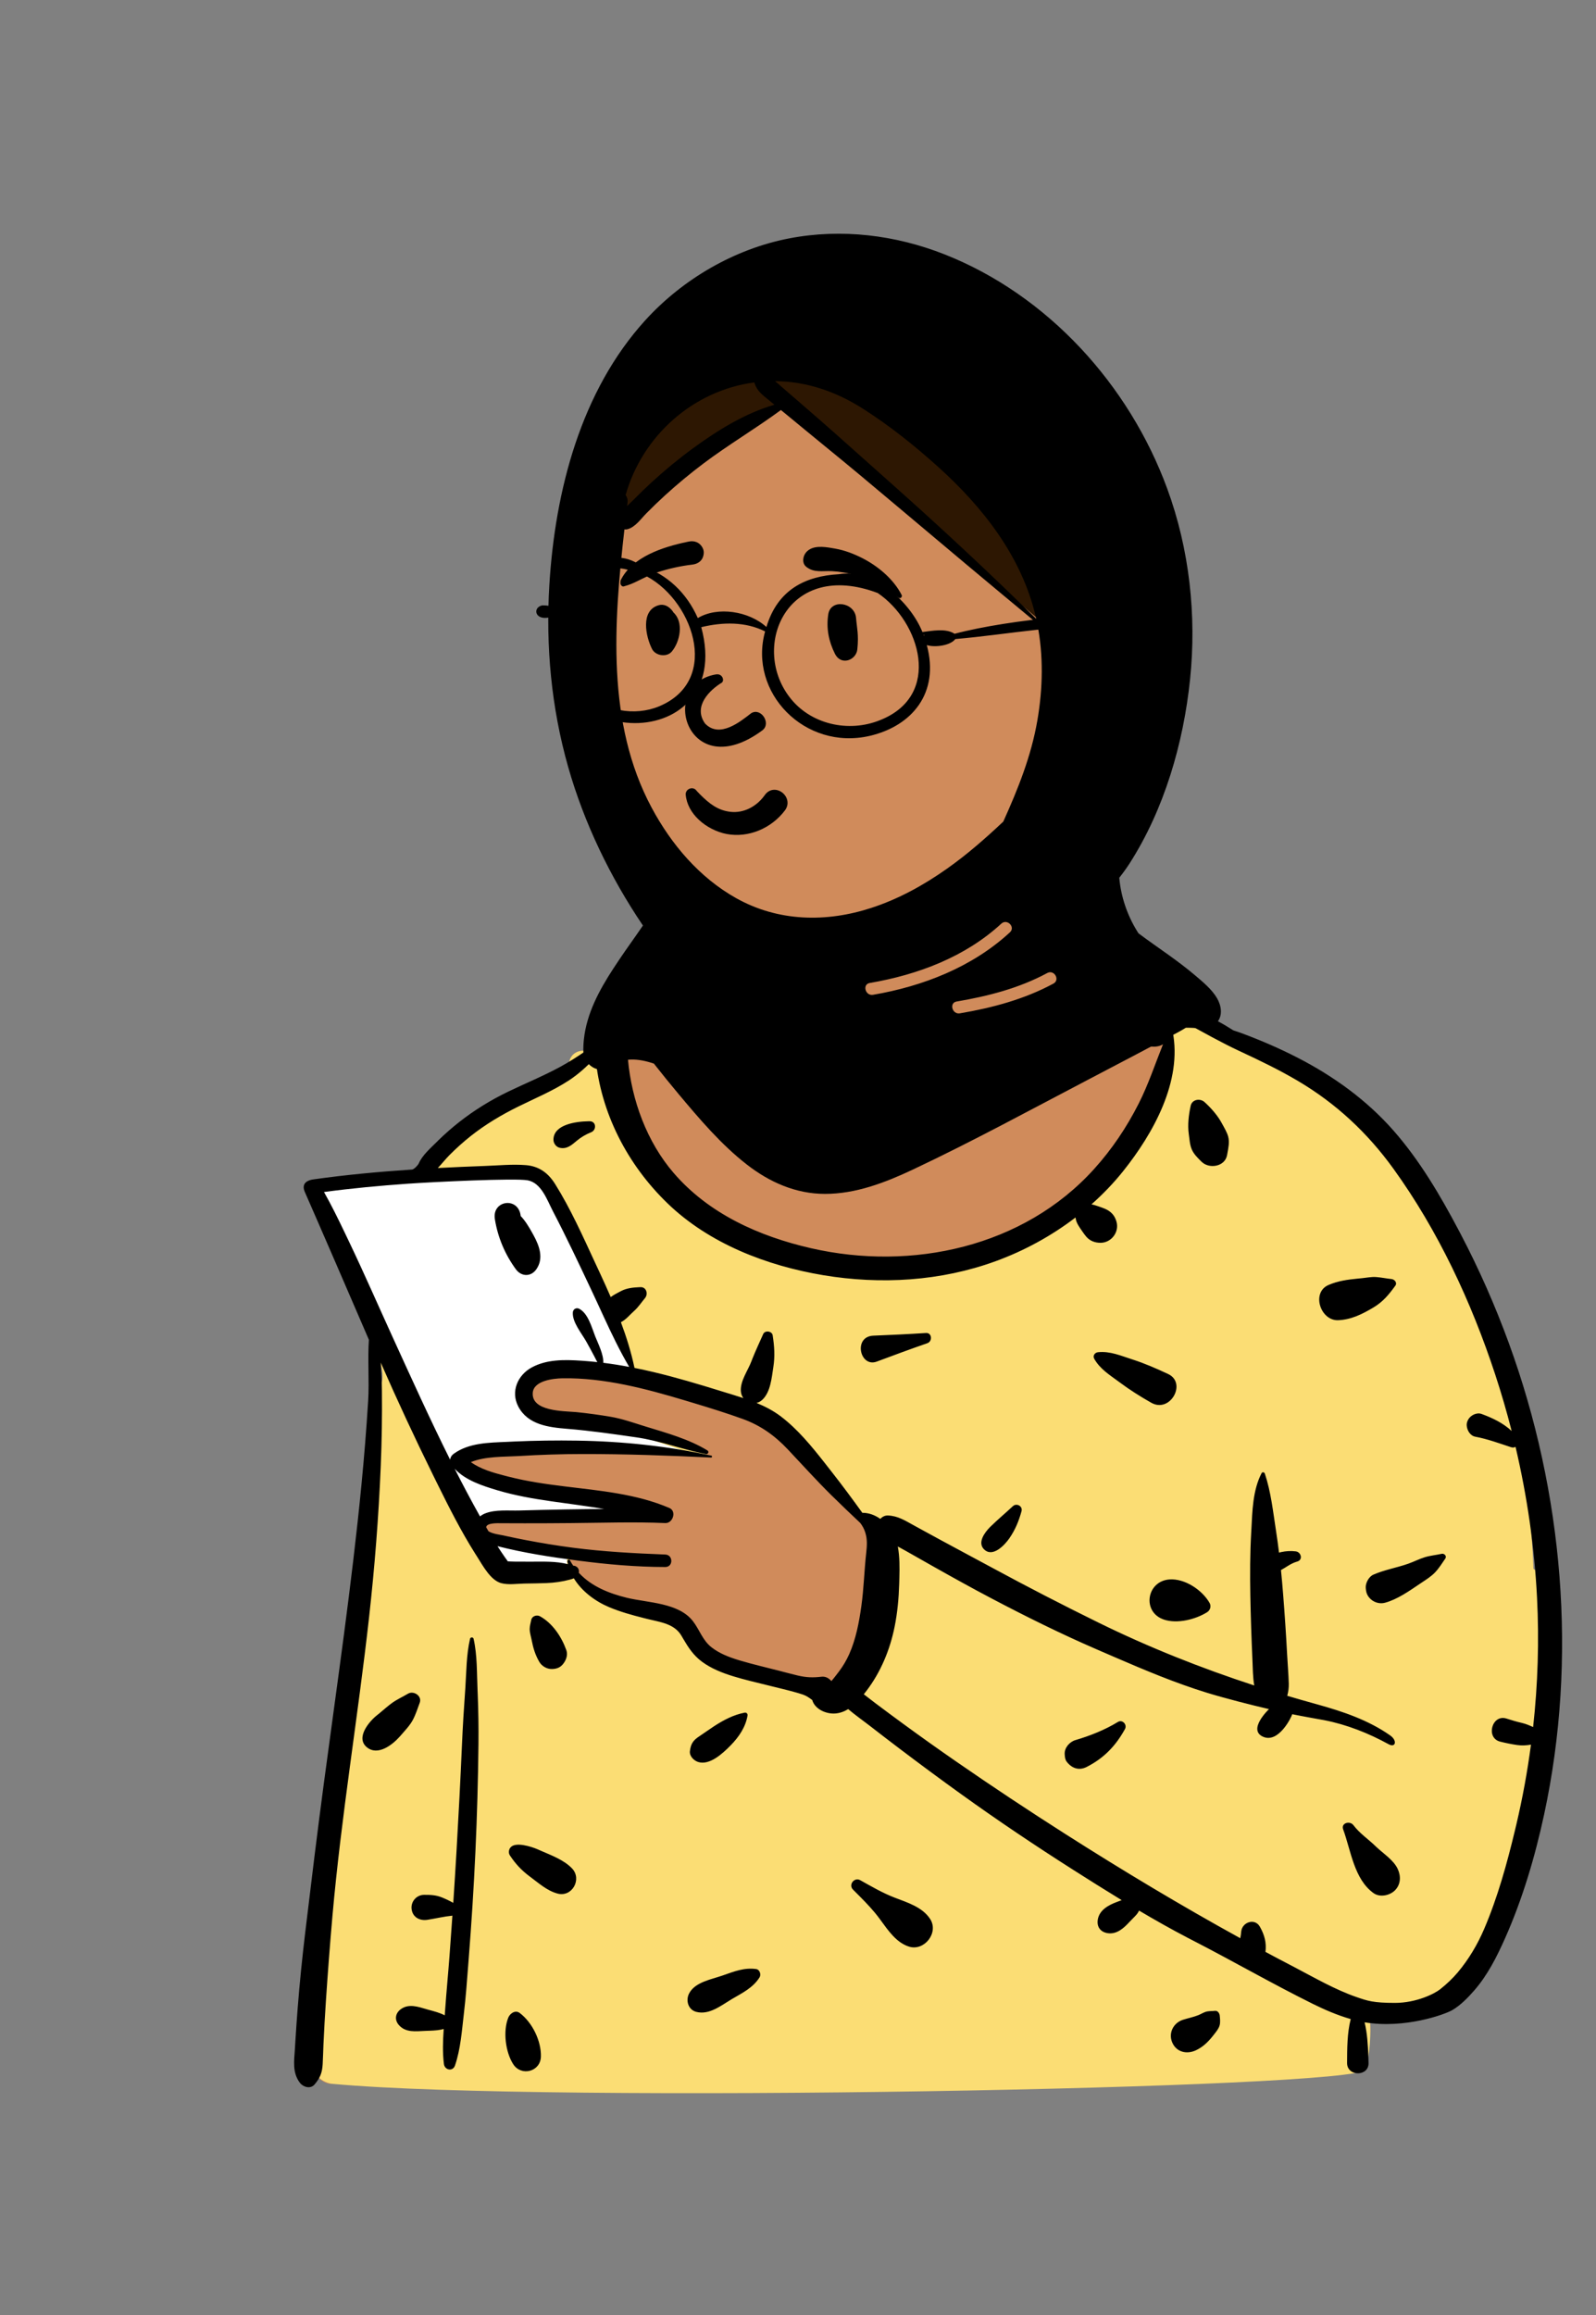 <svg width="2453" height="3557" viewBox="0 0 2453 3557" fill="none" xmlns="http://www.w3.org/2000/svg">
<rect x="0" y="0" width="2453" height="3557" fill="#808080" stroke="none"/>
<g clip-path="url(#clip0_5_19362)">
<path fill-rule="evenodd" clip-rule="evenodd" d="M585.148 2130.53C593.348 2107.93 581.374 2085.38 574.732 2063.51C551.136 1987.66 615.675 1796.36 660.813 1793.57C677.32 1750.68 721.377 1732.89 756.051 1708.19C795.4 1683.53 833.676 1655.21 874.598 1633.59C876.874 1613.16 901.542 1608.1 916.627 1622.71C958.059 1596.83 1007.74 1601.64 1052.15 1584.68C1085.9 1529.91 1088.43 1472.31 1097.37 1419.47C1101.26 1396.44 1097.12 1374.21 1112.8 1353.68C1165.45 1279.31 1373.5 1247.07 1450.21 1291.14C1491.5 1265.28 1492.49 1312.11 1499.05 1341.02C1506.34 1355.48 1510.28 1371.85 1509.06 1389.11C1528.61 1430.11 1545.18 1481.39 1586.27 1512.01C1638.39 1550.86 1718.59 1565.63 1769.41 1584.68C1780.81 1573.67 1784.29 1557.74 1784.29 1557.74C1863.06 1574.94 1939.51 1605.16 2005.5 1652.35C2080.47 1674.37 2133.28 1735.6 2171.46 1801.26C2175.67 1808.18 2176.66 1815.24 2175.43 1821.72C2292.84 1994.55 2348.88 2201.45 2356.75 2410.42C2432.26 2455.92 2320.86 2864.69 2294.93 2949.55C2294.91 2949.54 2294.88 2949.53 2294.85 2949.52C2278.03 2979.42 2258.93 3064.77 2216.83 3058.16C2187.95 3090.95 2141.92 3084.51 2102.73 3087.03C2109.11 3111.61 2105.98 3139.75 2098.38 3164.04C2089.39 3192.96 2045.3 3193.94 2039.04 3162.41C1648.76 3238.55 1248.31 3177.8 853.631 3189.23C739.518 3190.04 625.415 3193.59 511.576 3201.75C495.547 3202.9 479.295 3186.45 480.386 3170.43C504.861 2908.95 527.846 2564.99 555.216 2306.08C561.706 2247.03 566.84 2187.34 585.148 2130.53Z" fill="#D08B5B"/>
<path fill-rule="evenodd" clip-rule="evenodd" d="M1783.89 1559.48C1784.03 1558.9 1784.17 1558.33 1784.29 1557.74C1863.06 1574.94 1939.51 1605.16 2005.5 1652.35C2080.47 1674.37 2133.28 1735.6 2171.46 1801.26L2171.97 1802.13C2175.74 1808.77 2176.61 1815.51 2175.43 1821.72C2292.84 1994.55 2348.88 2201.45 2356.75 2410.42C2432.26 2455.92 2320.86 2864.69 2294.93 2949.55L2294.85 2949.52C2290.66 2956.97 2286.33 2967.86 2281.53 2979.92C2267.08 3016.25 2248.44 3063.12 2216.83 3058.16C2193.35 3084.82 2158.54 3085.55 2125.28 3086.24C2117.63 3086.4 2110.06 3086.55 2102.73 3087.03C2109.11 3111.61 2105.98 3155.47 2098.38 3179.77C2089.39 3208.69 842.769 3232.25 511.576 3201.75C495.583 3200.28 479.295 3186.45 480.386 3170.43C490.665 3060.62 500.681 2936.26 510.869 2809.76C524.94 2635.05 539.34 2456.25 555.215 2306.08C555.836 2300.43 556.445 2294.77 557.054 2289.11C562.809 2235.63 568.591 2181.9 585.148 2130.53C591.696 2112.48 585.38 2094.47 579.187 2076.8C577.624 2072.35 576.07 2067.92 574.732 2063.51C551.136 1987.67 611.254 1796.82 654.356 1793.98L660.813 1793.57C673.492 1760.63 702.426 1742.49 730.877 1724.66C738.615 1719.81 746.316 1714.98 753.646 1709.89L756.051 1708.19C769.464 1699.79 782.753 1690.96 796.064 1682.11C821.803 1665 847.626 1647.84 874.598 1633.59C876.874 1613.16 901.542 1608.1 916.627 1622.71C923.219 1618.59 930.019 1615.25 936.973 1612.48L939.728 1650.51C986.762 1826.55 1117.63 1924.49 1332.34 1944.35C1654.39 1974.13 1799.56 1650.03 1799.56 1617.28C1799.56 1602.91 1794.83 1584.78 1785.38 1562.88L1783.89 1559.48ZM1323.03 2329.86L1351.61 2348.41C1351.61 2348.41 1351.61 2406.53 1344.99 2470.66C1338.38 2534.78 1286.71 2606.37 1286.71 2606.37C1286.71 2606.37 1134.46 2564.37 1104.63 2558.7C1082.27 2554.45 1063.39 2525.74 1049.43 2504.51C1044.78 2497.43 1040.67 2491.19 1037.16 2486.96C1028.4 2476.39 1004.1 2471.7 977.111 2466.48C960.927 2463.35 943.773 2460.04 928.418 2455.15C887.454 2442.13 871.436 2388.63 871.436 2388.63C871.436 2388.63 781.9 2369.23 753.058 2362.75C724.216 2356.27 753.058 2329.86 753.058 2329.86L976.604 2322.01C976.604 2322.01 842.769 2293.29 814.102 2289.33C785.435 2285.38 708.429 2261.37 708.429 2242.77C708.429 2224.82 822.093 2224.86 885.235 2224.89C887.526 2224.89 889.751 2224.89 891.901 2224.89C953.311 2224.89 1089.38 2236.47 1089.38 2236.47L1037.16 2211.36C1037.16 2211.36 860.455 2177 836.893 2177C813.331 2177 803.509 2141.59 803.509 2141.59C803.509 2141.59 813.637 2118 830.492 2104.88C847.347 2091.75 979.777 2118 1076.01 2141.59C1172.25 2165.19 1210.09 2205.39 1210.09 2205.39L1323.03 2329.86Z" fill="#FBDD74"/>
<path fill-rule="evenodd" clip-rule="evenodd" d="M975.116 2109.23L860.403 1848.31C860.403 1848.31 843.069 1803.98 813.637 1803.98C784.204 1803.98 517.317 1812.37 517.317 1812.37C517.317 1812.37 462.698 1819.37 480.334 1848.31C497.97 1877.26 760.214 2415.84 760.214 2415.84H871.436V2388.63L747.613 2353.87C747.613 2353.87 725.075 2329.86 760.214 2329.86C795.353 2329.86 999.786 2322.01 999.786 2322.01L804.854 2293.29L708.429 2256.05L722.613 2236.47L804.854 2224.68L1072.68 2236.47L999.786 2211.72L836.893 2177C836.893 2177 804.854 2154.35 804.854 2132.13C804.854 2109.91 890.68 2101.37 890.68 2101.37L975.116 2109.23Z" fill="white"/>
<path fill-rule="evenodd" clip-rule="evenodd" d="M1492.61 1307.28C1491.49 1304.21 1486.93 1304.62 1486.84 1308.06C1485.05 1381.58 1503.27 1471.42 1561.86 1521.08C1591.93 1546.57 1631.69 1558.23 1668.21 1571.64L1672.33 1573.17L1736.84 1597.3C1753.95 1603.7 1772.4 1613.54 1787.52 1604.5C1775.29 1634.95 1765.02 1666.24 1750.13 1695.59C1731.59 1732.13 1709.17 1765.56 1681.74 1795.96C1573.05 1916.4 1401.03 1953.14 1246.67 1917.85C1167.18 1899.68 1089.83 1865.24 1035.6 1802.42C994.385 1754.67 970.706 1690.58 965.126 1627.37C966.757 1627.63 968.466 1627.62 970.223 1627.23C989.754 1622.96 1009.47 1612.44 1026.66 1602.13L1028.31 1601.14C1044.85 1591.14 1062.08 1579.69 1073.95 1564.16C1085.74 1548.73 1098.11 1498.42 1098.11 1498.42C1101.48 1479.52 1104.64 1441.85 1104.09 1422.74C1104.05 1420.93 1096.08 1419.87 1095.23 1421.74C1087.86 1437.97 1085.48 1473.62 1079.8 1490.51L1078.65 1493.88C1072.59 1511.51 1067.38 1532.98 1054.8 1547.24C1031.18 1574.01 995.538 1585.34 963.727 1598.77C961.443 1568.51 913.318 1569.22 913.928 1600.77C913.962 1602.48 914.038 1604.19 914.098 1605.89C910.303 1607.99 906.653 1610.38 903.24 1612.7L899.911 1614.97C887.311 1623.57 874.614 1631.75 861.196 1639.05C835.22 1653.19 807.721 1664.4 781.105 1677.23C754.179 1690.22 728.997 1705.69 705.485 1724.2C694.442 1732.9 683.853 1742.16 673.81 1752L671.085 1754.7C661.525 1764.26 649.086 1774.95 643.639 1787.51C642.439 1790.28 636.425 1796.72 633.161 1796.94C582.593 1800.27 532.132 1804.97 481.881 1812.02C468.871 1813.84 463.728 1820.57 468.537 1831.46C485.063 1868.88 549.758 2018.31 566.962 2058.42C564.952 2087.88 567.667 2122.56 565.855 2152.03C563.206 2195.04 559.738 2238.03 555.581 2280.91C540.704 2434.32 518.153 2586.98 497.775 2739.72C487.576 2816.16 478.277 2892.71 469.098 2969.28C464.463 3007.97 460.53 3046.71 457.502 3085.57C456.241 3101.76 455.097 3117.96 454.089 3134.17L453.219 3148.55C452.016 3166.64 449.261 3183.92 460.412 3199.45C465.468 3206.5 477.014 3210.47 483.661 3202.46C492.018 3192.4 495.123 3184.89 495.922 3171.67C496.533 3161.55 496.679 3151.39 497.138 3141.26C498.13 3119.31 499.377 3097.37 500.839 3075.45C503.754 3031.61 507.082 2987.79 510.936 2944.03C524.448 2790.58 550.126 2638.28 567.213 2485.21C575.825 2408.04 581.943 2330.73 585.181 2253.13C586.802 2214.39 587.389 2175.64 587.008 2136.85C586.865 2122.37 586.181 2107.95 585.192 2093.56C610.789 2151.95 637.699 2209.78 665.834 2266.84L672.502 2280.35C690.332 2316.42 708.64 2352.62 730.068 2386.62L733.751 2392.42C742.433 2406.23 754.292 2428 770.123 2432.36C781.15 2435.4 794.624 2433.26 805.93 2433.04C817.15 2432.83 828.383 2432.78 839.595 2432.32C852.171 2431.82 864.172 2430.16 876.326 2426.87C878.346 2426.32 880.256 2425.73 881.997 2424.97C894.242 2445.09 915.048 2460.42 936.321 2469.35C953.36 2476.5 971.219 2481.4 989.107 2485.94L995.421 2487.53C1014.6 2492.33 1036.54 2494.61 1047.35 2513.21L1049.86 2517.52C1057.9 2531.23 1065.62 2543.28 1078.93 2553.12C1093.25 2563.71 1110.23 2570.37 1127.13 2575.55C1144.44 2580.85 1162.16 2584.92 1179.74 2589.27L1184.53 2590.46C1196.13 2593.38 1207.84 2596.05 1219.37 2599.23C1224.29 2600.58 1229.3 2601.97 1234.13 2603.64C1239.78 2605.59 1243.89 2608.64 1248.35 2611.95C1252.36 2626.01 1269.49 2633.65 1283.58 2632.67C1290.98 2632.15 1297.62 2629.63 1303.65 2625.94C1314.2 2634.95 1325.8 2643.02 1336.55 2651.37C1351.59 2663.05 1366.7 2674.66 1381.89 2686.16C1413.21 2709.87 1444.76 2733.26 1476.65 2756.18C1533.24 2796.88 1591.06 2835.72 1649.87 2873.12C1674.39 2888.71 1699.07 2904.28 1724 2919.47L1721.34 2920.46L1716.06 2922.46C1703.59 2927.14 1689.69 2934.69 1687.27 2949.3C1685.36 2960.89 1691.8 2968.88 1703.2 2970.3C1716.74 2971.98 1727.28 2962.37 1735.71 2953.2C1739.43 2949.15 1743.6 2945.39 1747.16 2941.23C1748.62 2939.53 1749.73 2937.57 1750.72 2935.51C1775.32 2950.07 1800.18 2964.14 1825.44 2977.29L1831.76 2980.56C1894.39 3012.72 1955.34 3047.95 2018.5 3079.19C2034.98 3087.34 2055.07 3096.16 2076.01 3102.18C2070.45 3123.8 2070.54 3147.55 2070.4 3169.49C2070.26 3190.88 2104.12 3190.78 2103.4 3169.49L2103.06 3159.22C2102.44 3141.93 2101.43 3123.98 2097.35 3107.16C2159.04 3117.44 2220.67 3095.11 2232.15 3088.4C2244.81 3081.01 2256.31 3069.17 2265.88 3058.19C2286.35 3034.69 2300.56 3006.53 2313.16 2978.19C2340.17 2917.51 2359.3 2852.64 2373.28 2787.77C2424.85 2548.59 2402.67 2292.59 2318.93 2063.32C2298.01 2006.03 2273.31 1950.01 2245.01 1896.02L2241.49 1889.34C2213.25 1835.95 2181.86 1782.75 2141.98 1737.31C2100.45 1689.99 2049.22 1653.18 1993.43 1624.61C1966.21 1610.67 1938.2 1598.58 1909.57 1587.88C1904.97 1586.15 1900.34 1584.61 1895.7 1583.14C1865.86 1564.04 1829.65 1545.77 1793.43 1546.49C1790.97 1546.53 1788.98 1547.47 1787.49 1548.88C1785.74 1549.19 1784 1549.56 1782.25 1550.07C1778.39 1551.2 1774.31 1555.44 1774.87 1559.81L1775.05 1561.26C1775.16 1561.97 1775.28 1562.65 1775.5 1563.32C1774.21 1563.52 1772.94 1563.83 1771.69 1564.25C1737.04 1554.43 1702.94 1539.4 1669.12 1527.27L1661.42 1524.54C1633.1 1514.57 1604.04 1504.8 1580.8 1485.08C1557.69 1465.46 1540.31 1440.04 1527.74 1412.56C1512.26 1378.71 1505.33 1342.03 1492.61 1307.28ZM798.761 3092.8C791.899 3087.68 783.785 3093.63 781.217 3099.97C772.787 3120.79 776.953 3153.15 788.835 3171.56C801.149 3190.63 830.622 3183.1 831.334 3160C832.078 3135.91 818.131 3107.28 798.761 3092.8ZM727.882 2517.86C727.266 2515.15 723.08 2515.18 722.453 2517.86C716.74 2542.29 716.874 2568.6 715.196 2593.65L715.002 2596.43C712.99 2624.05 711.299 2651.76 710.093 2679.43C707.726 2733.87 704.897 2788.32 701.726 2842.72C700.152 2869.7 698.466 2896.67 696.668 2923.64C691.036 2920.49 685.234 2917.72 679.221 2915.28C670.212 2911.62 661.44 2911.2 651.76 2911.3C639.972 2911.42 631.095 2921.84 632.656 2933.43C634.358 2946.06 645.431 2951.47 656.93 2949.67C669.666 2947.67 682.457 2944.57 695.316 2943.28C693.883 2964.13 692.403 2984.98 690.835 3005.81C688.755 3033.39 686.043 3060.94 684.138 3088.53C683.955 3091.17 683.76 3093.8 683.559 3096.45C675.891 3092.44 667.748 3090.39 658.52 3087.87L656.119 3087.19C642.72 3083.33 628.386 3077.99 615.984 3087.03C607.649 3093.12 605.984 3103.13 612.889 3111.15C623.36 3123.32 638.852 3120.96 653.315 3120.34L661.096 3120.05C668.429 3119.76 675.194 3119.29 681.972 3117.44C680.727 3135.41 680.072 3153.45 682.267 3171.17C683.454 3180.74 696.005 3183.25 699.327 3173.48C708.005 3147.96 709.798 3120.44 712.974 3093.7C715.94 3068.73 717.743 3043.58 719.686 3018.51L720.274 3010.98C724.643 2955.81 728.137 2900.6 730.69 2845.31C733.245 2790.03 734.779 2734.76 735.39 2679.43C735.668 2654.3 735.253 2629.09 734.273 2603.96L733.963 2596.43C732.835 2570.59 733.623 2543.17 727.882 2517.86ZM1874.71 3096.88C1874.38 3093.35 1871.56 3088.96 1867.37 3089.51C1863.51 3090.01 1859.53 3089.77 1855.72 3090.41C1850.68 3091.25 1846.62 3094.24 1841.93 3096.12C1834.32 3099.18 1826.01 3100.76 1818.19 3103.26C1803.53 3107.96 1795.54 3123.46 1801.61 3137.94C1808 3153.16 1824.05 3156.61 1837.91 3150.22C1848.84 3145.19 1856.99 3137.15 1864.34 3127.84L1866.42 3125.18C1869.59 3121.18 1873.18 3116.72 1874.51 3111.87C1875.8 3107.15 1875.16 3101.68 1874.71 3096.88ZM1162.23 3025.33C1143.96 3022.75 1128.36 3029.02 1111.46 3034.93L1110.09 3035.41C1092.89 3041.37 1067.79 3045.5 1058.97 3063.18C1053.65 3073.84 1057.78 3088 1070.3 3091.15C1090.12 3096.14 1107.9 3081.59 1124.29 3071.8L1125.15 3071.29C1140.97 3061.98 1157.3 3054.16 1167.4 3038.11C1170.1 3033.83 1167.76 3026.12 1162.23 3025.33ZM1799.86 1566.68C1807.18 1568.32 1814.5 1569.78 1821.81 1571.18C1849.62 1586.14 1876.61 1601.67 1905.32 1615.01C1935.78 1629.16 1966.13 1643.77 1995.07 1660.89C2053.53 1695.47 2101.72 1740.43 2141.54 1795.54C2210.32 1890.73 2261.49 2000.52 2298.11 2111.91C2307.52 2140.53 2315.94 2169.47 2323.38 2198.65C2310.22 2186.42 2294.62 2178.9 2277.14 2172.46C2269.73 2169.73 2260.51 2174.35 2256.75 2180.79C2255.06 2183.69 2254.11 2186.55 2254.29 2189.94C2254.68 2197.43 2259.53 2205.94 2267.54 2207.42C2286.22 2210.88 2304.38 2217.61 2322.39 2223.53C2325.12 2224.43 2327.47 2224.09 2329.34 2223.03C2347.22 2299.08 2358.41 2376.7 2362.37 2454.78C2365.72 2520.88 2363.65 2587.51 2356.36 2653.52C2350.76 2650.99 2345.28 2648.62 2339.14 2647.18C2331.17 2645.32 2323.33 2643.06 2315.56 2640.5C2293.13 2633.11 2282.9 2670.3 2305.82 2675.96C2314.35 2678.07 2322.94 2679.82 2331.63 2681.1C2339.21 2682.22 2345.91 2681.73 2353.05 2680.56C2347.6 2721.74 2340.14 2762.63 2330.65 2802.93L2328.55 2811.75C2316.22 2863.23 2301.85 2915.19 2281.06 2963.83C2270.86 2987.69 2257.36 3010.36 2240.69 3030.25C2232.5 3040.04 2223.41 3048.42 2213.5 3056.37C2205.25 3062.99 2177.2 3077.34 2143.97 3077.34C2110.75 3077.34 2101.76 3074.18 2085 3068.39C2051.85 3056.93 2020.38 3038.64 1989.29 3022.35L1986.08 3020.67C1972.33 3013.53 1958.64 3006.29 1944.98 2998.97C1946.7 2984.99 1943.68 2973.25 1936.43 2960.34C1928.59 2946.37 1909.15 2953.32 1907.71 2967.61L1907.66 2968.16C1907.44 2971.38 1906.91 2974.66 1906.24 2977.94C1814.92 2927.7 1725.53 2873.95 1637.56 2817.95C1580.9 2781.86 1524.84 2744.71 1469.6 2706.46C1441.99 2687.35 1414.61 2667.88 1387.51 2648.04C1373.31 2637.64 1359.18 2627.17 1345.11 2616.6C1339.25 2612.19 1333.51 2607.57 1327.63 2603.15C1329.06 2601.35 1330.45 2599.56 1331.8 2597.79C1353.73 2568.96 1367.95 2534.6 1375.04 2499.15C1379.32 2477.76 1381.39 2455.56 1382.02 2433.75L1382.29 2424.27C1382.73 2408.29 1382.84 2391.57 1379.91 2376.09C1383.9 2378.29 1387.98 2380.45 1392.04 2382.76C1406.62 2391.05 1421.22 2399.33 1435.83 2407.57C1465.1 2424.05 1494.46 2440.35 1524.19 2455.99C1577.3 2483.93 1630.93 2510.5 1686 2534.32L1712.8 2545.92C1759.31 2566.01 1806.2 2585.74 1854.56 2600.67C1881.84 2609.09 1922.73 2619.51 1950.4 2625.94C1950.4 2625.94 1917.06 2657.49 1941.19 2668.34C1965.32 2679.19 1985.31 2637.56 1986.1 2633.79C1998.85 2636.47 2035.25 2642.94 2035.25 2642.94C2069.83 2649.64 2103.37 2662.92 2134.28 2679.9C2145.03 2685.81 2148.02 2674.34 2136.63 2666.34C2103.34 2642.97 2064.5 2629.74 2024.43 2618.65L2022.46 2618.1C2007.76 2614.06 1993.09 2609.84 1978.44 2605.48C1980.05 2599.63 1980.98 2593.56 1980.8 2586.87C1980.38 2571.96 1979.07 2557 1978.28 2542.1C1976.63 2510.83 1974.52 2479.66 1972.04 2448.44C1971.09 2436.42 1970.03 2424.36 1968.81 2412.32C1976.66 2408.09 1983.43 2402.48 1992.19 2399.72L1993.67 2399.28C2003.03 2396.75 1999.87 2384.63 1991.55 2383.59C1984.02 2382.66 1976.52 2383.09 1969.09 2384.69C1967.94 2384.94 1966.85 2385.22 1965.81 2385.54C1964.45 2374.38 1962.94 2363.25 1961.22 2352.18C1956.67 2322.94 1953.45 2292.13 1943.98 2264.04C1943.28 2261.96 1940.2 2261.21 1939.06 2263.39C1925.29 2289.7 1924.81 2321.98 1923.26 2351.28L1923.06 2354.79C1921.23 2386.75 1921.13 2419.03 1921.72 2451.04C1922.32 2484.03 1923.45 2516.94 1924.92 2549.9C1925.52 2563.17 1925.49 2576.94 1927.74 2589.63C1845.77 2562.87 1765.25 2530.85 1688.07 2492.92C1633.63 2466.17 1579.65 2438.35 1526.3 2409.48C1499.56 2395.02 1472.7 2380.8 1445.99 2366.28C1436.64 2361.19 1427.29 2356.09 1417.94 2350.98L1403.92 2343.3C1390.81 2336.11 1379.86 2328.96 1364.58 2328.46C1360.02 2328.31 1355.94 2330.45 1353.04 2333.69C1344.83 2327.85 1335.34 2324.25 1325.38 2324.34C1310.39 2303.55 1295.17 2282.92 1279.34 2262.75L1267.65 2247.81C1247.42 2222.04 1225.98 2195.88 1200.17 2176.27C1188.66 2167.52 1175.99 2160.95 1162.78 2155.53C1165.89 2154.77 1168.93 2153.23 1171.64 2150.71C1184.26 2138.96 1186 2117.14 1188.56 2100.74C1191.22 2083.74 1190.19 2068.53 1187.57 2051.58C1186.55 2044.99 1175.68 2043.62 1173.03 2049.67C1167.44 2062.43 1161.53 2074.65 1156.44 2087.54L1154.94 2091.44C1149.49 2105.95 1137.86 2121.23 1138.63 2136.98C1138.84 2141.29 1140.28 2145.05 1142.5 2148.08C1131.41 2144.38 1120.16 2141.08 1109.09 2137.65C1074.23 2126.83 1039.24 2116.32 1003.7 2107.93C994.247 2105.69 984.742 2103.62 975.197 2101.72C970.197 2077.88 962.91 2054.48 954.319 2031.51C962.453 2027.32 967.72 2020.31 974.725 2014.07C981.281 2008.22 985.785 2001.11 991.378 1994.4C996.47 1988.3 993.61 1977.27 984.46 1977.62L981.867 1977.73C972.388 1978.18 963.207 1979.16 954.611 1983.6L951.549 1985.19C947.348 1987.38 942.751 1989.89 938.657 1992.85C933.304 1980.48 927.738 1968.23 922.112 1956.11L914.812 1940.43C895.885 1899.62 877.01 1857.26 853.247 1819.26C842.682 1802.37 828.623 1791.82 808.444 1790.18C787.664 1788.5 766.06 1790.67 745.251 1791.42C721.128 1792.29 697.014 1793.32 672.914 1794.59C679.092 1788.09 684.729 1780.86 690.933 1774.62C701.231 1764.28 712.111 1754.48 723.548 1745.42C746.183 1727.5 771.071 1712.72 796.921 1700C822.777 1687.28 849.392 1676.18 873.664 1660.47C889.023 1650.52 902.751 1638 915.275 1624.46C923.16 1709.87 964.231 1789.22 1025.93 1848.83C1090.02 1910.75 1178.58 1944.76 1265.22 1959.23C1353.59 1973.99 1445.82 1968.57 1530.35 1937.73C1573.94 1921.83 1615.75 1899.11 1653.03 1870.61C1653.44 1873.08 1653.93 1875.54 1654.9 1877.84C1656.2 1880.93 1657.79 1883.57 1659.61 1886.29L1662.86 1891.06C1664.91 1894.06 1667 1897.04 1669.33 1899.82C1674.96 1906.56 1682.94 1909.51 1691.54 1909.48C1708.01 1909.42 1720.48 1893.21 1716.05 1877.18C1713.26 1867.1 1707.3 1861.04 1698 1857.09C1695.06 1855.84 1692.07 1854.8 1689.05 1853.77L1686.79 1853C1683.74 1851.95 1680.72 1850.96 1677.59 1850.38C1695.24 1834.73 1711.62 1817.72 1726.29 1799.36C1772.29 1741.78 1817.67 1661.14 1802.29 1584.67C1802.02 1583.35 1800.84 1582.53 1799.58 1582.32C1798.68 1576.95 1795.84 1571.76 1791.94 1568.27C1794.56 1567.58 1797.21 1567.04 1799.86 1566.68ZM1322.16 2888.8C1313.05 2883.71 1303.64 2895.8 1311.04 2903.27L1322.1 2914.37C1332.36 2924.73 1342.34 2935.19 1351.13 2946.99L1353.25 2949.87C1365.11 2966.07 1377.75 2984.83 1397.17 2990.88C1420.66 2998.2 1443.24 2969.47 1429.64 2948.48C1417.75 2930.13 1394.87 2923.21 1375.14 2915.63C1356.47 2908.45 1339.61 2898.54 1322.16 2888.8ZM2080.06 2804.14C2074.71 2797.11 2060.75 2800.81 2064.41 2810.77C2076.29 2843.11 2081.13 2887.2 2111.13 2908.68C2120.8 2915.61 2136.01 2912.42 2143.97 2904.42C2153.03 2895.33 2153.39 2882.53 2148.21 2871.44C2141.9 2857.91 2126.36 2848.1 2115.48 2837.79L2114.5 2836.86C2102.79 2825.43 2090.12 2817.36 2080.06 2804.14ZM826.326 2841.36C816.772 2837.22 791.87 2829.18 784.491 2838.7C784.146 2839.05 783.851 2839.43 783.614 2839.85C781.805 2843.01 781.536 2847.46 783.614 2850.6C792.213 2863.57 801.169 2873.26 813.395 2882.49L814.768 2883.52C828.078 2893.34 840.582 2904.89 856.799 2909.32C879.278 2915.46 894.979 2887.2 879.192 2870.7C866.473 2857.4 847.057 2850.5 830.204 2843.09L826.326 2841.36ZM1729.03 2656.6C1732.79 2649.78 1725.11 2641.41 1718.15 2645.68C1698.3 2657.86 1675.18 2667 1652.89 2673.56C1643.87 2676.22 1635.73 2685.4 1636.4 2695.31L1636.5 2696.81C1636.77 2700.31 1637.25 2703.79 1639.46 2706.7C1647.23 2716.89 1658.34 2720.82 1670.2 2714.79C1696.63 2701.34 1714.73 2682.56 1729.03 2656.6ZM1148.92 2635.94C1149.4 2633.07 1147.31 2630.85 1144.41 2631.41C1127.63 2634.6 1112.14 2642.73 1097.74 2652.08C1090.01 2657.1 1082.56 2662.61 1074.86 2667.67C1065.33 2673.93 1061.77 2679.09 1060.36 2690.57C1059.43 2698.14 1066.48 2705.06 1072.94 2707.15C1090.54 2712.85 1110.71 2694.15 1122.64 2682L1123.18 2681.45C1135.66 2668.67 1145.96 2653.56 1148.92 2635.94ZM645.138 2616.08C648.962 2605.72 635.785 2597.12 627.167 2602.21C619.053 2607.01 610.25 2610.98 602.595 2616.47C595.562 2621.52 589.148 2627.51 582.403 2632.98L579.069 2635.63C566.699 2645.62 546.279 2670.32 563.967 2684.64C580.802 2698.28 603.121 2680.86 614.421 2668.13L615.209 2667.23C621.71 2659.69 629.725 2651.5 634.441 2642.69C638.88 2634.4 641.892 2624.88 645.138 2616.08ZM811.153 1813.51C832.238 1817.62 840.832 1843.75 849.711 1860.78C870.665 1900.98 889.936 1941.92 909.291 1982.91C915.249 1995.52 921.051 2008.23 926.905 2020.91C927.262 2021.9 927.722 2022.88 928.262 2023.85C940.254 2049.77 952.604 2075.53 967.039 2100.14C953.828 2097.65 940.549 2095.54 927.22 2093.87C927.893 2081.27 919.3 2064.4 915.049 2053.79L914.696 2052.9C909.395 2039.3 903.839 2017.89 890.195 2010.83C885.648 2008.49 880.786 2011.43 880.436 2016.45C879.403 2031.42 893.979 2048.55 901.104 2061.25C905.413 2068.93 909.612 2076.65 913.704 2084.45C915.239 2087.37 916.52 2090.24 918.094 2092.81C911.219 2092.06 904.337 2091.4 897.437 2090.91L892.94 2090.6C867.358 2088.91 840.187 2088.43 817.074 2101.1C795.629 2112.84 784.668 2137.93 796.449 2160.77C811.127 2189.22 843.447 2192.99 871.868 2195.3C907.367 2198.17 942.947 2203.36 978.196 2208.43C1014.66 2213.66 1048.99 2227.16 1084.9 2234.1C1088.25 2234.74 1090.33 2230.35 1087.26 2228.48C1058.93 2211.16 1024.49 2201.63 992.813 2191.93L990.251 2191.14C973.07 2185.84 956.278 2179.79 938.505 2176.78C921.252 2173.86 903.891 2171.5 886.488 2169.7L884.798 2169.55C865.638 2167.93 816.757 2168.48 818.823 2140C820.191 2121.14 850.71 2117.89 864.641 2117.66C928.515 2116.64 992.848 2133.66 1053.55 2151.9L1067.1 2155.98C1091.96 2163.49 1116.85 2171.22 1141.24 2180.02C1168.88 2189.99 1190.65 2205.55 1210.78 2226.84C1233.1 2250.44 1254.72 2274.58 1277.87 2297.38C1292.47 2311.76 1307.25 2325.89 1322.16 2339.9C1325.53 2344.27 1328.22 2349.03 1330.08 2355.21C1333.24 2365.65 1332.51 2375.35 1331.32 2386.06C1328.32 2413.13 1327.66 2440.48 1323.9 2467.47C1320.41 2492.47 1315.53 2518.38 1305.2 2541.57C1301.1 2550.76 1295.78 2559.78 1289.71 2567.84L1284.81 2574.24C1282.68 2577.01 1280.29 2580.05 1277.78 2582.91C1274.1 2578.4 1268.78 2575.47 1262.59 2576.2C1249.44 2577.76 1239.1 2577.38 1226.2 2574.35C1216.22 2572 1206.31 2569.26 1196.37 2566.71C1176.85 2561.71 1157.15 2557.16 1137.83 2551.42L1134.51 2550.41C1120.11 2545.98 1105.7 2540.42 1093.72 2531.09C1079.8 2520.24 1075.51 2504.59 1065.2 2491.06C1043.18 2462.17 995.591 2462.78 963.369 2454.86C935.986 2448.14 909.635 2437.53 890.685 2417.58L889.579 2416.39C890.419 2412.83 889.057 2408.81 885.763 2406.97L885.045 2406.57C883.761 2405.84 882.378 2405.55 881.021 2405.57C879.262 2402.98 877.565 2400.3 876.023 2397.45C874.755 2395.1 871.584 2396.83 871.999 2399.15C872.247 2400.54 872.591 2401.89 872.917 2403.24C854.561 2398.5 834.401 2399.41 815.764 2399.42L791.578 2399.34C787.392 2399.28 781.154 2399.07 780.599 2398.82L780.03 2398.57C778.522 2397.91 780.663 2399 779.61 2397.59C778.449 2396.04 777.311 2394.48 776.189 2392.9C772.18 2387.26 768.388 2381.46 764.671 2375.61C805.173 2385.97 847.129 2392.41 888.485 2397.79C932.852 2403.56 977.804 2407.57 1022.57 2407.61C1034.91 2407.62 1034.8 2388.91 1022.57 2388.45C975.169 2386.63 928.016 2384.11 880.935 2378.01C856.587 2374.85 832.342 2370.89 808.232 2366.26C798.924 2364.47 789.638 2362.58 780.375 2360.57L773.432 2359.05C769.077 2358.09 756.769 2356.69 750.766 2352.65C749.586 2350.61 748.407 2348.58 747.237 2346.55C747.812 2339.41 765.893 2340.36 770.131 2340.35C782.149 2340.33 794.17 2340.43 806.191 2340.46C830.231 2340.53 854.267 2340.32 878.309 2340.13C926.341 2339.73 974.555 2338.05 1022.55 2340.11C1034.2 2340.61 1040.32 2321.85 1028.8 2316.91C977.969 2295.12 921.539 2290.38 867.259 2283.68C838.715 2280.16 810.156 2276.09 782.251 2268.97L775.352 2267.2C757.823 2262.69 738.465 2257.19 723.704 2246.44C745.891 2237.42 773.468 2238.46 796.466 2237.18L798.226 2237.08C830.429 2235.09 862.689 2234.07 894.952 2234.03C960.966 2233.94 1027 2236.28 1092.94 2239.43C1094.6 2239.5 1094.94 2236.88 1093.33 2236.53C1025.55 2221.68 956.673 2214.53 887.313 2213.43C855.011 2212.91 822.694 2213.37 790.419 2214.8L778.577 2215.35C751.059 2216.55 720.524 2216.87 697.502 2233.55C693.991 2236.09 692.141 2239.34 691.851 2242.78C660.974 2180.97 632.456 2117.88 603.824 2055.2C581.564 2006.47 560.135 1957.32 537.064 1908.97L529.595 1893.33C519.594 1872.45 509.348 1851.58 497.971 1831.46C540.514 1825.75 583.295 1821.78 626.101 1818.75C665.107 1815.98 792.375 1809.85 811.153 1813.51ZM829.991 2483.34C825.14 2480.63 817.707 2482.84 816.511 2488.85C815.621 2493.32 814.103 2498.29 814.103 2502.86C814.103 2508.34 816.055 2514.3 817.096 2519.66C819.489 2532 822.436 2542.02 828.681 2553C832.588 2559.88 840.478 2564.55 848.406 2564.36C854.686 2564.22 860.25 2562.52 864.559 2557.65C869.721 2551.8 873.265 2543.2 870.434 2535.33C863.016 2514.7 849.382 2494.15 829.991 2483.34ZM1859.05 2462.76C1847.69 2442.8 1820.78 2424.95 1797.3 2426.72C1762.04 2429.37 1754.84 2477.05 1788.98 2488.42C1809.39 2495.22 1837.46 2488.24 1855.31 2477.05C1860.13 2474.04 1861.89 2467.77 1859.05 2462.76ZM2221.45 2394.55C2224.03 2390.79 2219.76 2386.49 2215.92 2387.33C2207.4 2389.21 2198.21 2390.03 2189.87 2392.58C2181.32 2395.19 2173.05 2399.52 2164.58 2402.5C2146.85 2408.74 2127.9 2411.87 2110.74 2419.4C2103.87 2422.42 2098.48 2432.39 2099.11 2439.75L2099.27 2441.47C2099.65 2445.12 2100.28 2448.31 2102.32 2451.64C2107.78 2460.6 2118.6 2465.23 2128.82 2462.47C2147.77 2457.36 2166.28 2444.23 2182.44 2433.32L2185.43 2431.33C2192.49 2426.65 2200.08 2421.77 2205.77 2415.76C2211.7 2409.49 2216.58 2401.66 2221.45 2394.55ZM1570.04 2321.93C1572.22 2314.04 1562.44 2308.83 1556.75 2314.16C1545.36 2324.81 1533.46 2334.69 1522.31 2345.61L1521.56 2346.35C1513.58 2354.41 1501.96 2369.93 1512.35 2380.36C1525.65 2393.72 1544.18 2373.9 1551.32 2363.56C1560.37 2350.46 1565.8 2337.26 1570.04 2321.93ZM698.856 2256.71C715.744 2274.67 741.764 2282.93 764.674 2289.77C791.837 2297.88 819.825 2302.72 847.842 2306.71C874.914 2310.55 901.777 2313.99 928.418 2318.41C908.265 2318.66 888.114 2318.81 868.008 2319.17C844.82 2319.6 821.644 2320.1 798.463 2320.77C781.58 2321.27 761.772 2318.94 745.729 2325.24C742.837 2326.37 740.136 2327.95 737.777 2329.86C724.289 2305.78 711.362 2281.36 698.856 2256.71ZM1740.55 2088.74C1722.93 2083.12 1706.35 2075.66 1687.66 2077.6C1682.7 2078.11 1679.14 2082.96 1681.85 2087.76C1690.71 2103.41 1705.11 2112.24 1719.28 2122.71L1720.53 2123.64C1736.05 2135.22 1752.71 2145.78 1769.58 2155.29C1798.63 2171.66 1824.66 2124.81 1795.33 2111.06C1777.67 2102.79 1759.13 2094.67 1740.55 2088.74ZM1423.2 2048.07C1396.23 2049.85 1369.28 2051.06 1342.28 2052.16C1311 2053.43 1321.51 2101.75 1347.64 2091.97C1373.45 2082.31 1399.27 2072.77 1425.31 2063.75C1433.24 2061.01 1432.6 2047.93 1423.7 2048.05L1423.2 2048.07ZM2114.88 1962.09C2107.89 1961.6 2100.84 1963.13 2093.84 1963.81L2086.39 1964.54C2071.04 1966.07 2056.64 1967.96 2042 1974.24C2014.98 1985.81 2029.49 2029.42 2056.61 2028.42C2076.66 2027.68 2093.8 2019.04 2110.73 2008.98C2125.53 2000.18 2134.6 1989.17 2144.59 1975.36C2147.9 1970.78 2143.29 1965.65 2138.78 1965.19C2130.84 1964.38 2122.82 1962.65 2114.88 1962.09ZM760.579 1873.03C765.05 1901.04 776.147 1927.29 792.868 1950.15C801.272 1961.64 816.025 1962.07 824.353 1950.15C836.135 1933.29 828.87 1913.97 819.995 1897.77L817.369 1893.03C813.395 1885.91 807.291 1875.54 800.317 1868.38L800.199 1867.64C796.462 1838.31 755.973 1844.17 760.579 1873.03ZM1851.32 1693.25C1844.6 1687.17 1832.22 1689 1830.04 1698.9C1826.99 1712.75 1825.13 1728.37 1827.13 1742.44C1828.21 1750.06 1828.62 1758.62 1831.6 1765.73C1834.81 1773.37 1840.99 1779.24 1846.8 1784.99C1858.42 1796.45 1882.9 1792.66 1886.01 1774.59L1886.41 1772.38C1887.97 1763.83 1889.97 1754.69 1887.66 1746.21C1885.91 1739.82 1882 1733.3 1878.77 1727.37L1878.08 1726.1C1871.61 1713.99 1861.51 1702.46 1851.32 1693.25ZM906.322 1722.74L903.89 1722.76C885.124 1723.14 850.818 1727.72 850.635 1751.01C850.591 1756.5 854.639 1762.18 860.065 1763.45C871.282 1766.06 878.532 1759.4 886.526 1752.68C893.064 1747.18 900.684 1742.79 908.6 1739.63C917.15 1736.21 916.591 1722.72 906.322 1722.74Z" fill="black"/>
<path fill-rule="evenodd" clip-rule="evenodd" d="M1274.24 519.605C921.915 530.823 900.664 699.136 900.664 981.404C900.664 1263.67 1083.44 1441.54 1150.73 1472.6C1218.03 1503.66 1395.24 1637.06 1555.16 1575.59C1715.08 1514.11 1668.77 1254.38 1668.77 1142.78C1668.77 1031.18 1626.56 508.386 1274.24 519.605Z" fill="#D08B5B"/>
<path fill-rule="evenodd" clip-rule="evenodd" d="M1614.78 967.56C1541.93 668.804 1408.94 523.043 1215.82 530.276C926.128 541.126 929.182 838.087 947.356 811.011C959.23 793.321 1042.36 731.523 1196.75 625.618L1206.3 619.079L1614.78 967.56Z" fill="#2D1702"/>
<path fill-rule="evenodd" clip-rule="evenodd" d="M1131.31 1379.89C1196.01 1416.22 1270.09 1417.63 1339.69 1394.77C1381.43 1381.1 1419.7 1359.95 1455.51 1334.67C1486.67 1312.66 1514.48 1288.24 1542.03 1262.32C1564.71 1212.01 1584.91 1161.79 1594.37 1107.06C1602.85 1057.92 1603.97 1006.9 1594.14 957.864C1521.43 897.712 1449.17 837.065 1377 776.232C1340.25 745.248 1303.41 714.432 1266.12 684.107C1247.18 668.709 1228.43 653.077 1209.56 637.609C1206.45 635.067 1203.36 632.524 1200.24 629.981C1161.29 658.657 1119.53 683.238 1080.86 712.382C1060.62 727.661 1040.93 743.929 1022.18 761.043C1012.35 770.015 1002.75 779.267 993.384 788.755C984.819 797.421 976.556 809.849 964.405 813.124C962.743 813.569 961.177 813.663 959.702 813.451C943.457 956.498 931.917 1110.96 1001.51 1240.87C1031.87 1297.54 1074.92 1348.21 1131.31 1379.89ZM1552.21 1432.47C1561.12 1424.26 1547.84 1410.97 1538.97 1419.15C1483.25 1470.49 1410.39 1497.7 1336.81 1510.29C1324.93 1512.33 1330 1530.48 1341.79 1528.46C1418.61 1515.3 1494.13 1485.98 1552.21 1432.47ZM1619.08 1511.24C1629.72 1505.5 1620.25 1489.24 1609.63 1494.97C1566.21 1518.39 1518.59 1530.56 1470.29 1538.77C1458.41 1540.79 1463.48 1558.94 1475.27 1556.94C1525.21 1548.44 1574.22 1535.43 1619.08 1511.24ZM1442.38 717.775C1406.36 685.26 1367.64 654.322 1326.74 628.216C1285.36 601.8 1240.16 586.003 1191.3 585.626C1194.72 588.381 1197.98 591.442 1201.28 594.288C1210.5 602.224 1219.7 610.205 1228.9 618.163C1247.3 634.101 1265.74 650.014 1283.91 666.214C1319.67 698.138 1355.56 729.898 1391.26 761.892C1459.87 823.387 1527 886.22 1592.69 950.872C1592.33 949.294 1591.96 947.717 1591.59 946.142C1569.84 854.793 1510.69 779.432 1442.38 717.775ZM1159.98 589.605C1159.75 588.899 1159.58 588.214 1159.49 587.557C1065.74 599.846 987.439 669.225 961.551 760.574C963.799 763.729 965.039 767.472 964.571 771.449C964.337 773.452 964.103 775.477 963.869 777.478C967.076 774.278 970.376 771.286 973.183 768.437C982.525 758.926 992.097 749.671 1001.93 740.654C1022.04 722.223 1042.92 704.989 1064.92 688.909C1103.19 660.94 1144.63 635.231 1190.25 621.812C1187.25 619.34 1184.26 616.868 1181.24 614.419C1172.23 607.048 1163.87 600.976 1159.98 589.605ZM991.91 491.925C1049.47 428.666 1129.18 382.333 1213.12 366.23C1293.27 350.833 1376.25 360.98 1451.98 390.903C1610.43 453.527 1735.45 591.232 1794 750.804C1828.13 843.775 1839.32 945.692 1829.06 1044.1C1818.86 1142.06 1789.53 1243.23 1736.16 1326.57C1731.26 1334.2 1725.9 1341.52 1720.28 1348.61C1722.79 1377.38 1732.34 1405.58 1747.37 1430.11C1748.18 1431.43 1749.03 1432.72 1749.87 1434.01C1765.26 1445.6 1781.22 1456.48 1796.8 1467.7C1810.31 1477.43 1823.67 1487.41 1836.37 1498.19C1848.36 1508.36 1862.28 1519.69 1870.4 1533.42C1877.05 1544.66 1879.76 1559.96 1870.69 1570.68C1859.75 1583.6 1841.21 1579.05 1826.39 1579.05C1825.13 1579.05 1823.86 1579.07 1822.59 1579.09C1818.14 1581.9 1813.56 1584.45 1809.12 1586.81C1764.25 1610.73 1719.21 1634.39 1674.12 1657.94C1584.33 1704.86 1494.91 1753.66 1403.27 1796.86C1360.8 1816.9 1315.34 1834.41 1267.78 1834.34C1223.16 1834.27 1182.83 1816.45 1148 1789.35C1108.3 1758.49 1075.1 1719.29 1042.9 1680.87C1030.02 1665.49 1017.4 1649.93 1005.02 1634.16C981.238 1626.18 957.642 1623.85 936.434 1639.24C919.417 1651.6 896.991 1634.79 896.593 1616.24C896.453 1609.65 896.732 1603.15 897.436 1596.75C901.694 1557.19 920.938 1521.41 942.614 1488.22C954.456 1470.06 966.933 1452.24 979.482 1434.58C982.432 1430.42 985.334 1426.25 988.143 1422.01C937.745 1347.38 897.764 1264.63 873.185 1178.15C847.363 1087.16 838.585 992.802 844.344 898.512C853.194 754.006 892.612 601.071 991.91 491.925Z" fill="black"/>
<path fill-rule="evenodd" clip-rule="evenodd" d="M1166.24 1276.04C1182.04 1269.59 1196.13 1258.83 1206.44 1245.08C1210.02 1240.3 1210.95 1235.25 1210.19 1230.64C1209.35 1225.45 1206.28 1220.74 1202.1 1217.59C1197.91 1214.42 1192.66 1212.86 1187.58 1213.66C1183.18 1214.35 1178.79 1216.77 1175.31 1221.78L1174.59 1222.78C1168.46 1231.08 1160.48 1237.89 1151.38 1242.27C1142.62 1246.5 1132.81 1248.48 1122.67 1247.33C1103.34 1245.14 1090.03 1234.68 1075.87 1220.47C1074.11 1218.68 1072.36 1216.83 1070.59 1214.95C1069.48 1213.24 1067.93 1212.15 1066.22 1211.57C1064.31 1210.94 1062.16 1210.97 1060.18 1211.66C1058.28 1212.33 1056.57 1213.59 1055.43 1215.27C1054.35 1216.86 1053.73 1218.83 1053.93 1221.1C1055.23 1235.83 1062.91 1248.97 1073.84 1259.29C1085.97 1270.75 1102.05 1278.68 1117.18 1281.46C1133.86 1284.52 1150.86 1282.32 1166.24 1276.04V1276.04ZM1109.32 1048.88C1091.57 1059.67 1064.54 1084.85 1083.63 1111.63C1106.09 1135.23 1138.44 1108.17 1154.38 1095.93C1169.16 1086.44 1185.77 1110.84 1172.06 1121.91C1056.87 1207.3 1010.12 1051.7 1100.34 1036.18C1110.28 1034.47 1113.96 1045.54 1109.32 1048.88ZM1315.74 949.549C1313.78 925.185 1276.72 919.652 1273.03 943.761C1269.73 965.358 1273.61 985.197 1283.33 1004.64C1292.61 1023.22 1315.95 1014.55 1317.71 997.636C1320.08 974.962 1316.96 964.704 1315.74 949.549ZM1033.63 938.762C1028.46 931.987 1021 927.362 1012.06 929.976C984.135 938.146 992.366 977.841 1002.17 997.163C1007.5 1007.66 1024.73 1010.32 1032.51 1001.08C1045.2 986.012 1051.28 955.924 1035.15 941.084C1034.71 940.317 1034.22 939.543 1033.63 938.762ZM1283.72 842.94L1279.31 842.167C1265.67 839.804 1248.7 837.533 1239.05 848.518C1233.93 854.343 1232.16 865.169 1239.05 870.745C1251.15 880.555 1264.53 876.753 1279.04 877.584C1291 878.271 1302.49 880.252 1314 883.547C1339.27 890.777 1359.85 903.975 1381.43 918.467C1384.26 920.368 1387.15 916.742 1385.8 914.091C1373.34 889.664 1349.21 869.599 1325.03 857.368C1312.12 850.84 1298 845.424 1283.72 842.94ZM1059.08 831.998L1055.71 832.689C1018.96 840.379 971.227 855.74 953.828 891.874C953.165 896.984 953.866 898.079 954.435 898.794L954.625 899.032C955.094 899.643 955.469 900.485 957.681 901.181C958.295 901.034 958.915 900.879 959.541 900.715C967.517 898.622 973.827 895.739 979.936 892.748L986.559 889.481C994.244 885.708 1002 882.073 1010.21 879.389C1027.75 873.663 1045.78 869.629 1064.1 867.475C1068.06 867.009 1071.89 865.668 1074.9 863.369C1077.77 861.187 1079.95 858.165 1080.95 854.15C1082.24 848.953 1081.87 845.018 1079.08 840.33C1076.99 836.809 1073.99 834.368 1070.55 832.967C1067.05 831.538 1063.05 831.201 1059.08 831.998Z" fill="black"/>
<path fill-rule="evenodd" clip-rule="evenodd" d="M899.54 1062.9C927.992 1092.48 975.49 1100.97 1013.34 1085.11C1110.54 1044.25 1062.97 916.816 988.006 882.594C978.642 880.245 966.135 874.674 954.729 873.411C953.698 872.901 951.453 874.375 948.732 872.981C866.075 882.266 847.252 1011.35 899.54 1062.9M1213.05 1070.47C1244.96 1113.06 1304.29 1126.19 1352.76 1106.4C1448.52 1068.46 1414.55 955.456 1349.04 911.155C1210.64 858.835 1153.49 991.96 1213.05 1070.47M1420.63 976.124C1420.72 976.081 1420.81 976.06 1420.9 976.017C1420.4 975.793 1419.89 975.57 1419.39 975.341C1419.55 975.772 1419.73 976.199 1419.89 976.63C1420.14 976.458 1420.35 976.258 1420.63 976.124M833.659 930.094C841.473 930.111 852.759 931.403 859.227 936.856C875.177 882.74 934.05 832.655 985.251 869.176C1025.57 882.221 1055.49 911.153 1072.49 949.616C1103.15 931.268 1151.36 939.103 1177.95 963.366C1195.36 905.482 1238.22 885.213 1289.22 882.221C1344.89 873.047 1400.38 927.442 1417.7 971.078C1432.09 969.43 1453.6 964.821 1467.15 973.759C1555.04 950.569 1708.72 937.783 1726.59 950.668C1739.32 955.583 1746.31 985.823 1728.52 987.455C1713.02 985.241 1730.33 965.297 1714.71 963.121C1631.46 957.929 1550.65 974.796 1468.28 981.874C1460.93 991.826 1437.16 995.155 1424.49 991.156C1444.45 1065.18 1401.36 1115.54 1336.78 1130.62C1236.79 1153.73 1149.8 1063.74 1175.95 970.142C1145.66 954.982 1110.81 955.633 1077.82 963.618C1132.96 1167.77 806.14 1158.61 857.183 943.851C823.215 960.85 815.837 933.525 833.659 930.094" fill="black"/>
</g>
<defs>
<clipPath id="clip0_5_19362">
<rect width="2453" height="3557" fill="white"/>
</clipPath>
</defs>
</svg>
